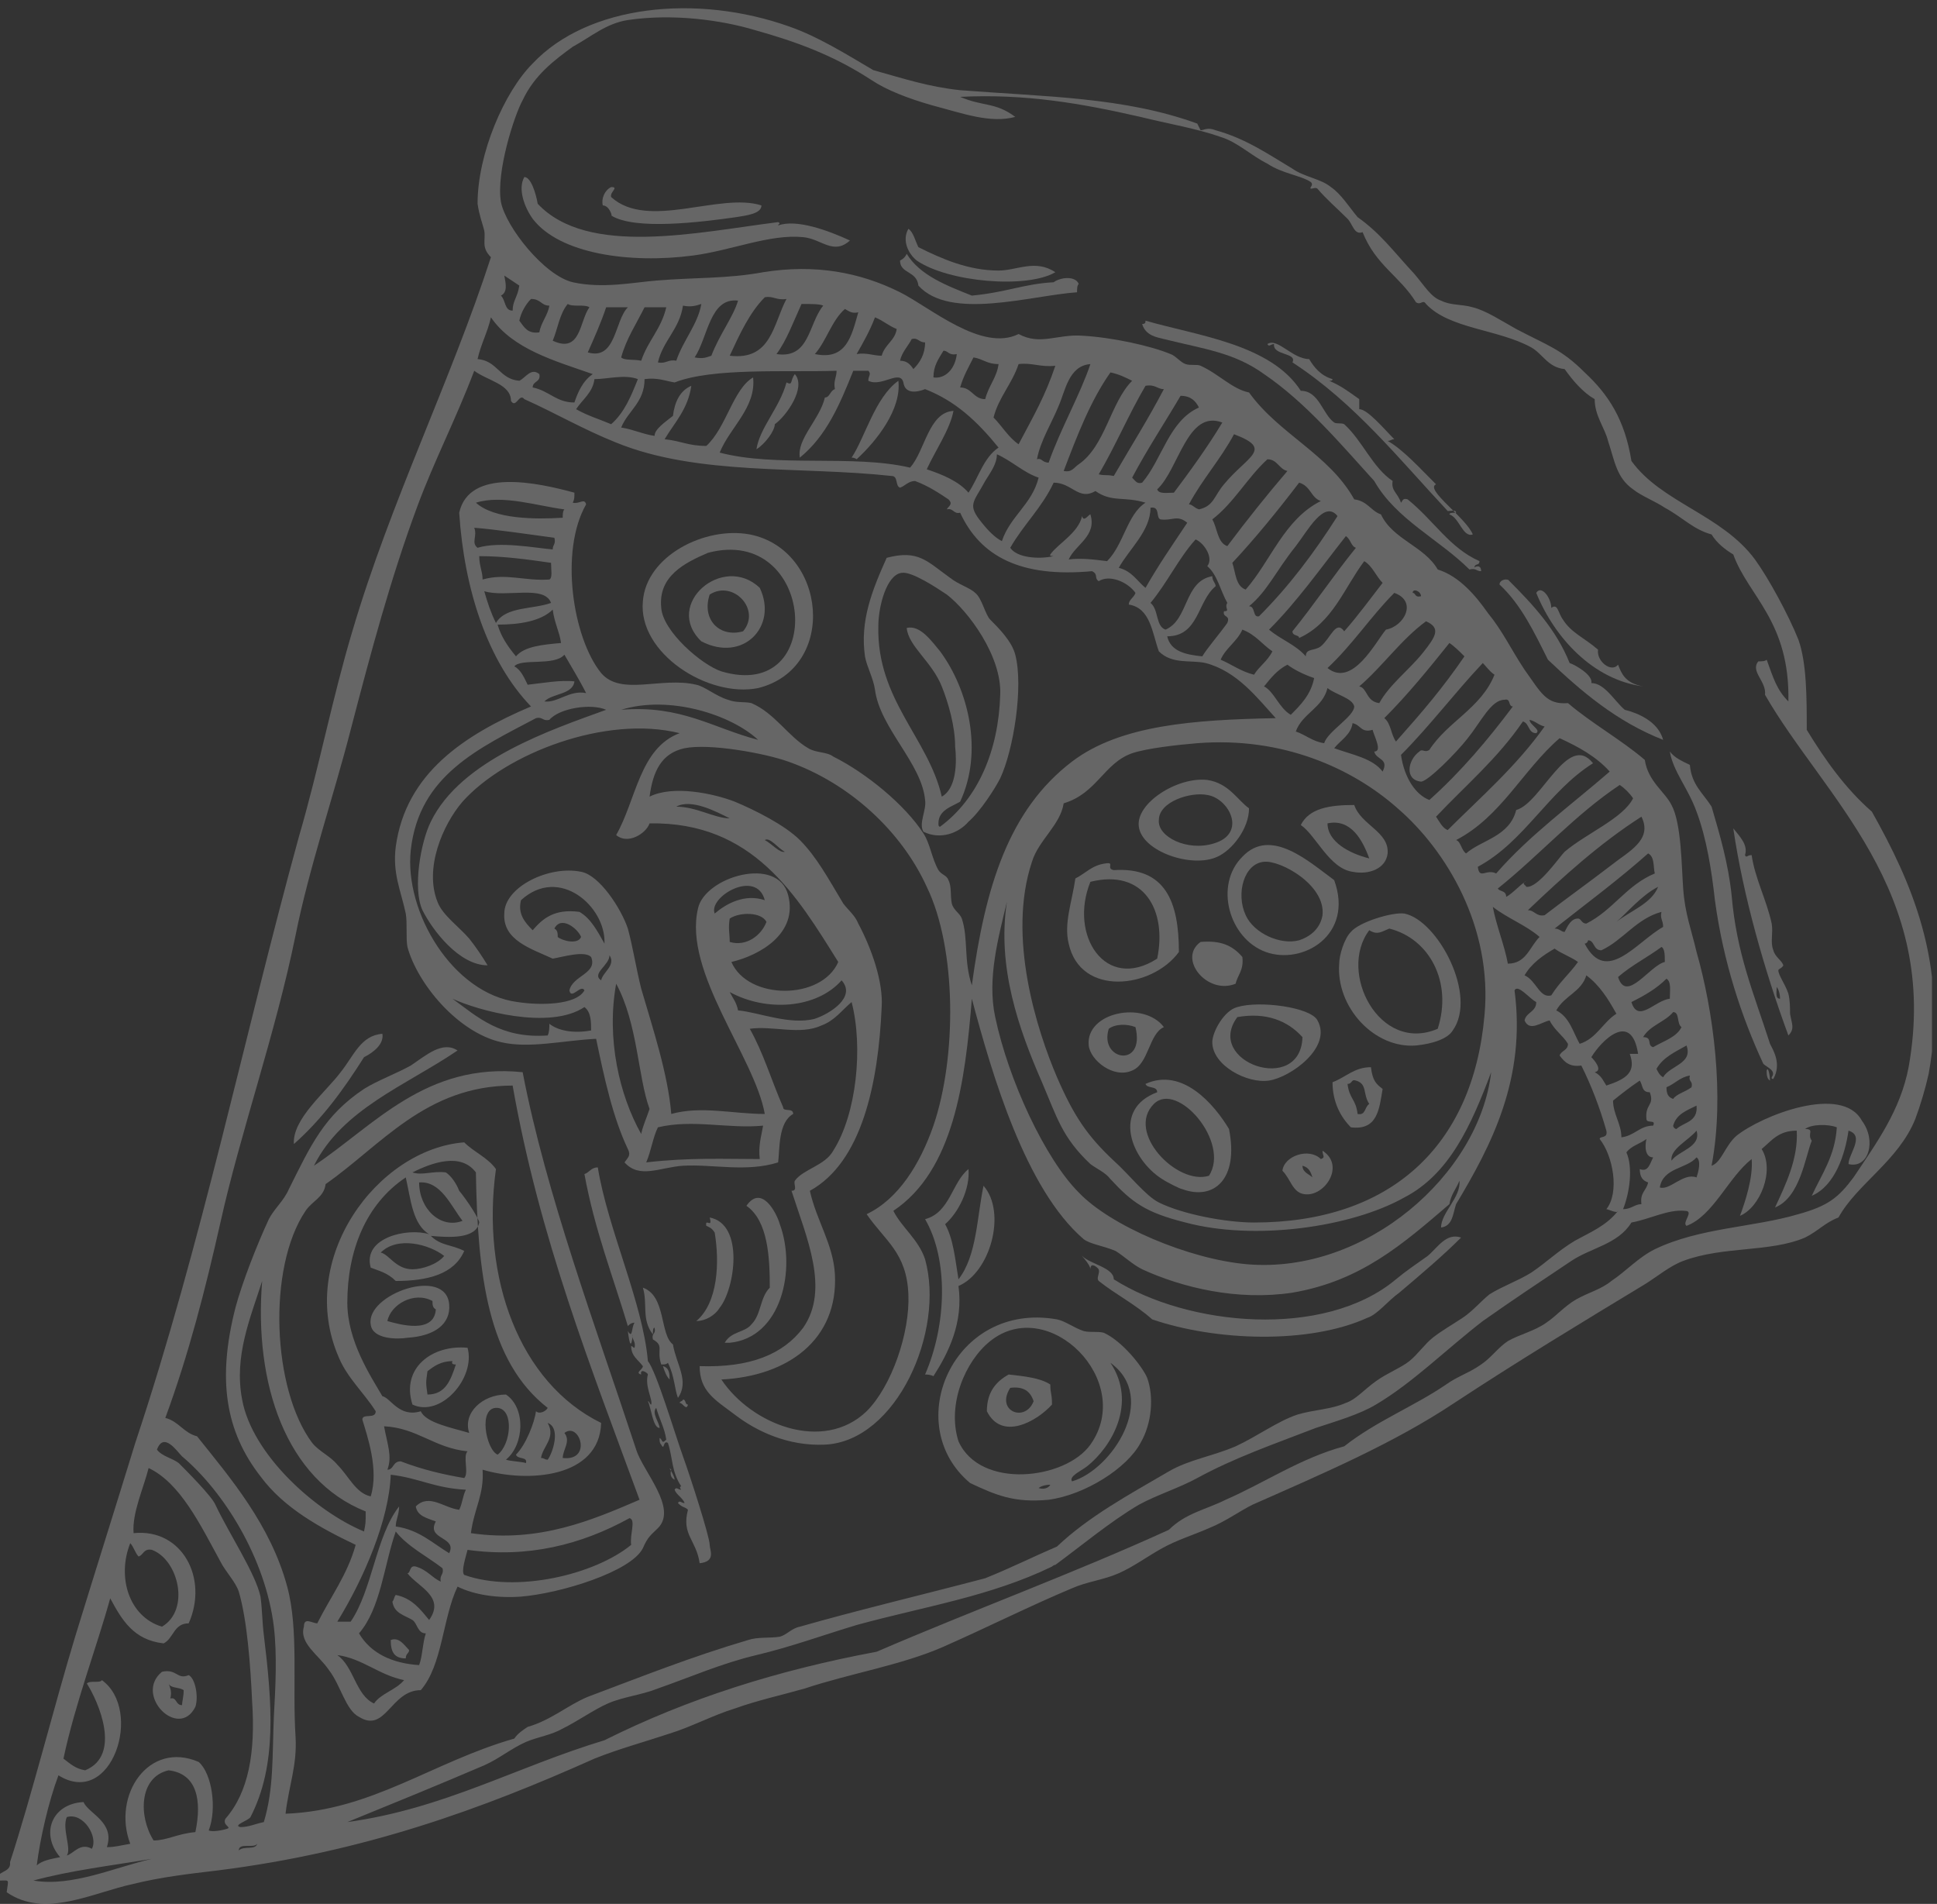 <svg width="116" height="114" viewBox="0 0 116 114" fill="none" xmlns="http://www.w3.org/2000/svg">
<rect x="0" y="0" width="116" height="114" fill="#333333" stroke="none"/>
<g clip-path="url(#clip0_165_4154)">
<path fill-rule="evenodd" clip-rule="evenodd" d="M11.3 100.3C11.7 100.5 11.9 101.6 11.7 102.2C10.7 104.2 8 101.5 9.7 100.1C10.6 99.9 10.6 100.6 11.3 100.3ZM11 101.2C10.7 101 10.2 101.1 10.1 100.8C10.2 101.1 10.3 101.3 10.2 101.7C10.6 101.6 10.5 102.1 10.9 102.1C10.9 101.9 11 101.6 11 101.2Z" fill="white" fill-opacity="0.25"/>
<path fill-rule="evenodd" clip-rule="evenodd" d="M24.3 99.3C23.6 99.3 23.4 98.9 23.4 98.2C23.9 98 24.2 98.5 24.5 98.8C24.5 99 24.3 99 24.3 99.3Z" fill="white" fill-opacity="0.25"/>
<path fill-rule="evenodd" clip-rule="evenodd" d="M59.1 84.5C59.1 83.3 59.7 82.7 60.4 82.3C61.3 82.4 62.3 82.5 62.9 82.9C62.9 83.5 63 83.4 63 84.1C62.1 85.1 60 86.3 59.1 84.5ZM61.9 83.9C61.7 83.3 61.3 83 60.5 83.1C59.6 84.5 61.4 85.2 61.9 83.9Z" fill="white" fill-opacity="0.25"/>
<path fill-rule="evenodd" clip-rule="evenodd" d="M28 80.7C28.5 82.5 26.4 84.9 24.7 84.1C24 81.9 25.9 80.5 28 80.7ZM27.3 81.7C27.2 81.7 27 81.7 27.1 81.5C26.4 81.5 26 81.8 25.6 82.1C25.5 82.8 25.5 82.8 25.6 83.5C26.7 83.5 27 82.6 27.3 81.7Z" fill="white" fill-opacity="0.25"/>
<path fill-rule="evenodd" clip-rule="evenodd" d="M41.2 84.1C41.1 84.5 40.9 84 40.7 84C40.7 83.9 40.9 83.9 40.9 83.8C41.1 83.8 41 84.1 41.2 84.1Z" fill="white" fill-opacity="0.25"/>
<path fill-rule="evenodd" clip-rule="evenodd" d="M40.1 82.6C39.9 82.4 39.8 82.1 39.7 81.8C40.1 81.9 40.1 82.3 40.1 82.6Z" fill="white" fill-opacity="0.25"/>
<path fill-rule="evenodd" clip-rule="evenodd" d="M55.4 82.3C56.7 79.3 56.8 75.4 55.4 73C56.9 72.6 57 70.8 58 70C58.1 71.2 57.4 72.6 56.6 73.3C57.1 74.2 57.2 75.4 57.4 76.6C58.5 75.2 58.5 72.9 58.9 71C60.3 72.6 59.3 76.2 57.4 77C57.7 79.2 56.8 81 55.9 82.4C55.7 82.3 55.5 82.3 55.4 82.3Z" fill="white" fill-opacity="0.25"/>
<path fill-rule="evenodd" clip-rule="evenodd" d="M43.4 80.4C43.8 79.7 44.6 79.8 45 79.3C45.6 78.7 45.5 77.7 46.1 77.1C46.1 75.3 46 73.1 44.7 72.2C45.6 70.9 46.5 72.6 46.7 73.3C47.7 76 46.8 80.1 43.7 80.4C43.6 80.4 43.5 80.4 43.4 80.4Z" fill="white" fill-opacity="0.25"/>
<path fill-rule="evenodd" clip-rule="evenodd" d="M24.4 80.1C23.8 80.2 22.3 80.2 22.2 79.3C21.9 77.5 26.7 75.8 26.9 78.1C27 79.3 26 80 24.4 80.1ZM26.1 78.4C25.9 78.3 25.9 78.1 25.9 77.9C24.8 77.3 23.4 78.1 23.2 79.1C23.9 79.3 26 79.9 26.1 78.4Z" fill="white" fill-opacity="0.25"/>
<path fill-rule="evenodd" clip-rule="evenodd" d="M41.7 79.1C43 78 43.1 75.6 42.8 73.8C42.6 73.5 42.5 73.5 42.3 73.4C42.2 72.9 42.7 73.6 42.5 72.9C44.6 73.3 44 77.2 43.1 78.3C42.8 78.8 42.2 79.1 41.7 79.1Z" fill="white" fill-opacity="0.25"/>
<path fill-rule="evenodd" clip-rule="evenodd" d="M76.8 70.1C76.9 69.2 78.4 68.7 79.1 69.4C79.4 69.3 79.2 69.2 79.2 68.9C80.6 69.8 79.3 71.7 78.1 71.5C77.4 71.4 77.3 70.6 76.8 70.1ZM78 69.8C78 70.2 78.4 70.3 78.6 70.5C78.5 70.2 78.4 69.9 78 69.8Z" fill="white" fill-opacity="0.25"/>
<path fill-rule="evenodd" clip-rule="evenodd" d="M69.3 65.4C69.3 65 68.7 65.2 68.6 64.9C70.8 63.9 72.7 66.1 73.6 67.6C74.2 70.6 72.7 71.9 70.8 71.2C70.7 71.2 69.9 70.8 69.6 70.6C67.7 69.4 66.6 66.4 69.3 65.4ZM69.1 66.1C67.4 67.8 70.5 71 72.4 70.4C73.7 68.4 70.5 64.7 69.1 66.1Z" fill="white" fill-opacity="0.25"/>
<path fill-rule="evenodd" clip-rule="evenodd" d="M17.6 68.5C17.5 67 19.5 65.4 20.4 64.2C21.2 63.2 21.6 62 22.9 61.9C23 62.5 22.4 63 21.8 63.3C20.6 65.2 19.3 67 17.6 68.5Z" fill="white" fill-opacity="0.25"/>
<path fill-rule="evenodd" clip-rule="evenodd" d="M79.8 64.8C80.6 64.5 81.1 63.9 82.1 63.9C82.2 64.7 82.4 64.9 82.8 65.2C82.6 66.4 82.5 67.7 80.9 67.5C80.3 66.9 79.8 66 79.8 64.8ZM82 66.1C81.6 65.5 81.9 64.9 81.2 64.7C80.9 64.6 81 64.9 80.7 64.9C80.8 65.8 81.2 65.8 81.3 66.7C81.8 66.8 81.7 66.3 82 66.1Z" fill="white" fill-opacity="0.25"/>
<path fill-rule="evenodd" clip-rule="evenodd" d="M76 64.7C74.7 64.9 72.6 63.8 72.6 62.4C72.6 61.8 73.3 60.5 74.1 60.3C75.4 59.9 78.5 60.3 78.9 61.1C79.8 62.7 77.3 64.5 76 64.7ZM78 62.1C77.1 61.1 75.8 60.6 74.1 60.9C72.1 63.6 77.9 65.6 78 62.1Z" fill="white" fill-opacity="0.25"/>
<path fill-rule="evenodd" clip-rule="evenodd" d="M69.7 61.5C68.8 61.9 68.8 63.7 67.8 64.1C66.7 64.6 65.3 63.5 65.2 62.6C65 60.6 68.5 59.9 69.7 61.5ZM68 61.5C67.5 61.3 66.8 61.3 66.4 61.6C65.8 63.5 68.6 64 68 61.5Z" fill="white" fill-opacity="0.25"/>
<path fill-rule="evenodd" clip-rule="evenodd" d="M84.8 62.6C82.3 62.8 80 60.3 80.2 57.7C80.2 57.2 80.5 56.2 80.9 55.8C81.4 55.2 83.4 54.6 84.1 54.7C86.1 55.1 88.5 59.6 87 61.7C86.7 62.2 85.8 62.5 84.8 62.6ZM86.1 61.6C87 58.8 85.6 56.2 83.2 55.6C82.7 55.8 82.5 56 82 55.7C80.1 58.2 82.6 63.1 86.1 61.6Z" fill="white" fill-opacity="0.25"/>
<path fill-rule="evenodd" clip-rule="evenodd" d="M71.9 56.4C73.1 56.3 73.8 56.6 74.4 57.3C74.5 58.1 74.1 58.4 74 58.9C72.3 59.6 70.5 57.4 71.9 56.4Z" fill="white" fill-opacity="0.25"/>
<path fill-rule="evenodd" clip-rule="evenodd" d="M64.4 52.6C65 52.3 65.4 51.8 66.2 51.7C66.8 51.6 66.2 52 66.7 52.1C69.8 51.9 70.6 54 70.6 57C69 59.2 64.7 59.7 64 56.5C63.7 55.3 64.2 54 64.4 52.6ZM69.3 57.4C69.9 54.5 68.5 52 65.3 52.8C64 56 66.2 59.4 69.3 57.4Z" fill="white" fill-opacity="0.25"/>
<path fill-rule="evenodd" clip-rule="evenodd" d="M79.9 52.7C81.1 56 78 57.8 75.8 57C73.6 56.2 72.7 53 74.4 51.3C76.1 49.5 78.4 51.6 79.9 52.7ZM79.2 54.8C79.4 53 76.7 51.5 75.7 51.6C74.5 51.7 74 53.5 74.6 54.8C75.1 55.9 76.7 56.6 77.8 56.3C78.7 56 79.1 55.4 79.2 54.8Z" fill="white" fill-opacity="0.25"/>
<path fill-rule="evenodd" clip-rule="evenodd" d="M77.9 49.4C78.4 48.4 79.6 48.2 81.1 48.2C81.5 49.4 83.2 49.8 83.1 51.1C83 52 82 52.4 81 52.2C79.6 52 78.8 50 77.9 49.4ZM79.5 49.3C79.5 50.4 80.8 51.1 82 51.4C81.6 50.3 80.9 49 79.5 49.3Z" fill="white" fill-opacity="0.25"/>
<path fill-rule="evenodd" clip-rule="evenodd" d="M74.8 48.4C74.8 49.6 73.8 50.9 72.9 51.3C71.4 52 68.4 51 68.2 49.5C68 48.1 70.5 46.5 72.3 46.7C73.6 46.9 74.1 47.9 74.8 48.4ZM72.3 47.6C71.3 47.4 69.4 48 69.4 49.1C69.3 50.1 71.1 51 72.7 50.5C74.7 49.9 73.6 47.8 72.3 47.6Z" fill="white" fill-opacity="0.25"/>
<path fill-rule="evenodd" clip-rule="evenodd" d="M55.3 49.8C55 49.3 55.5 48.5 55.4 47.9C55.2 45.7 52.7 43.6 52.4 41.3C52.3 40.6 51.9 39.9 51.8 39.3C51.5 37.2 52.2 35.4 53.1 33.4C55 32.9 55.5 33.6 56.9 34.6C57.4 35 58.1 35.2 58.4 35.5C58.8 35.8 59 36.8 59.3 37.1C59.8 37.6 60.6 38.4 60.8 39.2C61.3 41.1 60.7 44.9 59.9 46.6C59.6 47.2 58.7 48.6 58 49.2C57.4 49.9 56.3 50.3 55.3 49.8ZM59.9 41.6C60 39.3 58 36.6 56.7 35.6C56.1 35.2 54.6 34.2 54 34.3C53.1 34.4 52.6 36.3 52.6 37.5C52.5 41.9 55.6 44.2 56.4 47.7C57.3 47.2 57.3 45.6 57.2 44.7C57.2 43.5 56.8 42.1 56.4 41.1C55.8 39.6 54.4 38.7 54.3 37.6C55.1 37.4 55.8 38.4 56.3 39C58 41.3 58.9 45 57.5 48C57 48.3 56.2 48.5 56.2 49.3C56.2 49.4 56.2 49.5 56.3 49.5C58.6 47.8 59.8 44.9 59.9 41.6Z" fill="white" fill-opacity="0.25"/>
<path fill-rule="evenodd" clip-rule="evenodd" d="M45.4 41.2C42.4 41.8 38.2 39.1 38.5 36C38.7 33.3 42.2 31.5 44.9 32C49.5 32.9 50.2 40 45.4 41.2ZM39.6 36.4C39.7 37.8 42 39.8 43.2 40.2C49.6 42.1 48.8 31.4 42.4 33.1C41 33.7 39.4 34.5 39.6 36.4Z" fill="white" fill-opacity="0.25"/>
<path fill-rule="evenodd" clip-rule="evenodd" d="M42 38.4C39.7 36.2 43.3 33.1 45.5 35.2C46.6 37.5 44.5 39.7 42 38.4ZM44.5 37.8C45.6 36.5 43.9 34.7 42.5 35.6C42 37.1 43.1 38.2 44.5 37.8Z" fill="white" fill-opacity="0.25"/>
<path fill-rule="evenodd" clip-rule="evenodd" d="M88.7 34.2C88.4 34.2 88.4 34 88 34.1C86.2 32.3 83.6 31.1 82.3 28.8C80.3 26.6 78.2 24.1 75.7 22.4C73.9 21.1 72.1 20.9 69.7 20.3C69.3 20.2 68.6 20.1 68.4 19.4C68.6 19.4 68.6 19.3 68.6 19.2C71.7 20.1 76.1 20.6 77.9 23.4C79 23.4 79.2 24.8 79.9 25.3C80.1 25.4 80.3 25.3 80.5 25.4C81.6 26.4 82.2 28 83.4 28.8C83.3 29.4 83.7 29.5 83.9 30.1C84 30 84 29.8 84.3 29.9C85.9 31.2 86.8 32.8 88.6 33.6C88.6 33.9 88.3 33.7 88.3 34C88.2 34 88.7 33.7 88.7 34.2Z" fill="white" fill-opacity="0.25"/>
<path fill-rule="evenodd" clip-rule="evenodd" d="M51 27.4C51.8 26.2 52.4 23.8 53.8 22.8C54 24.5 52.5 26.4 51.3 27.5C51.3 27.5 51.2 27.4 51 27.4Z" fill="white" fill-opacity="0.25"/>
<path fill-rule="evenodd" clip-rule="evenodd" d="M47.6 22.4C48.3 23.2 47.1 24.9 46.4 25.4C46.4 25.8 45.8 26.6 45.3 26.9C45.5 25.6 46.7 24.4 47.1 22.9C47.5 23.1 47.3 22.8 47.6 22.4Z" fill="white" fill-opacity="0.25"/>
<path fill-rule="evenodd" clip-rule="evenodd" d="M53.9 15.6C54.1 15.5 54.2 15.4 54.3 15.2C55.1 16.5 56.7 17.1 58.2 17.7C60.3 17.5 61.3 17 63.1 16.9C63.5 16.6 64.4 16.5 64.6 17C64.5 17.1 64.5 17.3 64.5 17.5C61.7 17.7 56.9 19.2 55 17.1C54.9 16.2 53.9 16.4 53.9 15.6Z" fill="white" fill-opacity="0.25"/>
<path fill-rule="evenodd" clip-rule="evenodd" d="M54.4 13.7C54.7 13.9 54.8 14.4 55 14.8C56.4 15.5 58 16.2 59.8 16.2C60.9 16.2 62 15.5 63.2 16.3C61.5 17.3 56.8 16.9 54.9 15.6C54.4 15.2 54 14.4 54.4 13.7Z" fill="white" fill-opacity="0.25"/>
<path fill-rule="evenodd" clip-rule="evenodd" d="M36.6 11.2C37.1 11.2 36.5 11.5 36.6 11.8C38.8 13.8 43.1 11.5 45.6 12.3C45.6 12.8 44.7 12.9 44.1 13C42 13.3 38 13.8 36.6 12.9C36.7 13 36.5 12.3 36.1 12.3C36 11.9 36.2 11.4 36.6 11.2Z" fill="white" fill-opacity="0.25"/>
<path fill-rule="evenodd" clip-rule="evenodd" d="M0.4 113.3C0.5 112.5 0.6 112.6 0 112.6C-0.4 112 0.7 112.2 0.6 111.5C1.9 107.5 3.2 102.3 4.5 98C5.7 94.1 6.9 90.3 8.1 86.4C12.1 74.4 14.6 62.1 17.9 50.1C19.1 46 19.9 41.8 21.1 37.8C23.4 30 27 22.8 29.4 15.4C28.8 14.8 29.1 14.4 29 13.8C28.9 13.4 28.7 12.9 28.6 12.2C28.6 9.2 30.2 5.5 31.9 3.8C35.2 0.3 41.7 -0.4 47.3 1.6C49 2.2 50.6 3.2 52.3 4.2C54.1 4.7 55.6 5.2 57.5 5.4C62.6 5.8 67.3 5.8 71.7 7.4L71.9 7.8C72.1 7.8 72.3 7.6 72.8 7.8C74.6 8.3 75.9 9.2 77.4 10.1C78.1 10.6 79.1 10.7 79.7 11.2C80.3 11.6 80.8 12.4 81.3 13C82.7 14 83.4 15 84.7 16.4C85.3 17.1 85.7 17.8 86.3 18C86.9 18.3 87.5 18.2 88.2 18.4C89 18.6 89.9 19.2 90.8 19.7C92.7 20.7 93.5 20.9 94.9 22.3C96.3 23.6 97.3 25.1 97.7 27.6C99.5 30.1 103.1 30.8 105.1 33.5C105.9 34.6 107.1 36.8 107.7 38.3C108.2 39.7 108.2 41.8 108.2 43.7C109.3 45.5 110.5 47.2 112.1 48.6C114.4 52.7 116.7 57.7 115.5 64.3C115.3 65.2 115 66.2 114.7 67C113.7 69.5 111.2 70.9 110.1 72.9C109.3 73.2 108.9 73.7 108.1 74.1C106 75 103.2 74.6 100.8 75.5C100 75.8 99.3 76.4 98.5 76.9C94.7 79.2 90.9 81.5 87.1 84C83.5 86.4 79.3 88.2 75 90.1C74.2 90.5 73.4 91.1 72.4 91.5C71.5 91.9 70.5 92.2 69.6 92.7C68.7 93.2 67.9 93.8 67 94.2C66.1 94.6 65.1 94.7 64.2 95.1C61.8 96.1 59 97.5 56.5 98.6C54 99.7 50.9 100.2 48.2 101.1C46.8 101.5 45.4 101.8 44 102.3C42.7 102.7 41.4 103.4 40.1 103.8C38.6 104.3 37.1 104.7 35.6 105.3C28.9 108.3 21.8 110.9 13 112C11.3 112.2 9.6 112.4 8 112.8C5.6 113.3 2.7 114.9 0.4 113.3ZM36.2 104.2C41.2 101.7 46.6 100 52.5 98.9C58.3 96.4 64.3 94.2 70 91.6C71 90.6 72.2 90.4 73.4 89.8C75.7 88.8 77.9 87.3 80.5 86.6C82.4 85.1 84.7 84.2 86.6 82.9C87.3 82.4 88 82.2 88.7 81.7C89.3 81.3 89.7 80.7 90.3 80.3C91 79.9 91.9 79.7 92.6 79.2C93.2 78.8 93.7 78.2 94.4 77.8C95.1 77.4 95.9 77.2 96.5 76.7C97.4 76.1 98.1 75.3 99.1 74.8C101.8 73.5 105 73.5 107.7 72.7C109.5 72.2 110.1 71.7 111 70.5C112.4 68.4 113.8 66.5 114.3 63.9C116.2 53.3 109.2 47.7 105.7 41.6C105.8 40.8 104.8 40.2 105.3 39.6C105.5 39.6 105.7 39.6 105.8 39.5C106.2 40.6 106.4 41.3 107.1 42C107.2 37.2 104.7 35.7 103.8 33.2C103.3 32.9 102.8 32.5 102.5 32C101.4 31.7 100.8 31 99.7 30.4C99.1 30 98.3 29.7 97.8 29.3C96.8 28.6 96.7 27.6 96.3 26.4C96.1 25.6 95.5 24.9 95.5 23.9C94.8 23.5 94.2 22.8 93.7 22.1C92.7 22 92.4 21.2 91.7 20.8C89.7 19.7 86.8 19.7 85.4 18.2C85.2 17.9 85.1 18.3 84.8 18.1C83.8 16.5 82.4 15.9 81.6 13.9C81.1 14.1 81 13.4 80.7 13.1C80.1 12.5 79.4 11.9 78.9 11.3C78.8 11.2 78.6 11.3 78.5 11.3C78.4 11.2 78.7 11.1 78.5 10.9C77.9 10.5 76.8 10.4 75.9 9.8C74.9 9.3 74.1 8.5 73.1 8.2C71.7 7.7 69.9 7.4 68.3 7C64.8 6.2 61.4 5.6 57.5 5.8C58.9 6.4 59.6 6.1 60.8 7C59.3 7.4 57.7 6.8 55.8 6.3C54.4 5.9 53.1 5.4 52.2 4.8C49.9 3.3 47.7 2.5 45.2 1.8C43.2 1.2 40.3 0.8 37.6 1.2C36.3 1.4 35.4 2.2 34.3 2.8C33.2 3.6 32 4.5 31.3 6C30.8 6.9 29.7 10.3 30 12.1C30.3 13.6 32.6 16.5 34.3 16.9C36.1 17.3 38 16.9 39.3 16.8C41.7 16.6 43.5 16.7 45.7 16.3C48.8 15.8 51.5 16.3 53.9 17.5C55.7 18.4 58.8 21.1 61 20C62.3 20.7 63.3 20 64.8 20.1C66.6 20.2 68.9 20.7 70.1 21.2C70.4 21.3 70.7 21.7 71 21.8C71.3 21.9 71.7 21.8 71.9 21.9C73 22.4 73.8 23.3 74.8 23.5C76.6 26 79.6 27.2 81.1 29.9C81.9 30 82.1 30.6 82.7 30.8C83.4 32.3 85.3 32.7 86.1 34.1C87.4 34.5 88.4 35.7 89.1 36.7C90 37.8 90.5 38.9 91.3 40.1C92.3 41.5 92.6 42.2 93.9 42.1C95.3 43.3 97.1 44.3 98.5 45.5C98.7 46.8 99.7 47.4 100.1 48.2C100.7 49.3 100.7 51.9 100.8 53.2C100.9 54.7 101.3 55.7 101.6 57C102.6 60.5 103.3 65.6 102.5 69.8C103.1 69.6 103.3 68.6 104 68C105.5 66.8 110.3 64.9 111.5 67.1C112.4 68.3 111.9 70 110.7 69.7C110.7 69.1 111.7 68 110.7 67.7C110.5 69.1 109.9 71 108.5 71.6C109.1 70.3 109.9 69.2 110 67.5C109.5 67.3 108.5 67.3 108.1 67.6C108.7 67.6 108.2 67.9 108.5 68.3C108.1 69.3 107.8 71.7 106.3 72.3C106.9 71 107.7 69.4 107.6 67.7C106.5 67.7 106.1 68.3 105.5 68.8C106.3 70.1 105.4 72.3 104.2 72.8C104.5 72 105 70.5 104.9 69.4C103.5 70.5 102.6 72.8 101 73.4C100.7 73.2 101.5 72.5 100.9 72.5C99.9 72.4 98.8 73 97.7 73.2C96.9 74.5 95.3 74.7 94.1 75.5C92.3 76.7 90.5 77.9 88.8 79.1C86.6 80.8 84.6 82.8 82.4 84.1C81.4 84.7 80 85.1 78.8 85.5C76.2 86.5 73.9 87.3 71.7 88.5C70.6 89.1 69.3 89.5 68.2 90.1C66.5 91.1 64.7 92.6 63.2 93.7C63.1 93.7 63 93.8 63 93.8C59.3 95.6 55.3 96.2 51.3 97.3C49.3 97.9 47.4 98.6 45.3 99.1C43.2 99.6 41.4 100.4 39.4 101.1C38.4 101.5 37.3 101.6 36.4 102C35.5 102.4 34.7 103 33.7 103.5C33 103.9 32.2 104 31.5 104.3C30.6 104.7 29.9 105.3 29 105.7C26.2 106.9 23.5 108 20.8 109.1C26.6 108.3 30.9 105.8 36.2 104.2ZM9.1 111.3C6.7 111.7 4.2 112 2 112.6C4.3 113 6.9 111.8 9.1 111.3ZM3.6 111.2C2.4 109.8 3.1 108 5 107.9C5.3 108.6 6.9 109.1 6.4 110.6C6.9 110.6 7.2 110.5 7.8 110.4C6.7 107.5 8.9 104.2 11.9 105.5C12.7 106.2 13 108.3 12.5 109.6C12.7 109.7 13.3 109.6 13.6 109.5C13.9 109.4 13.3 109.3 13.5 108.9C14.9 107.3 15.3 104.9 15.1 101.9C15 99.7 14.8 97 14.3 95.3C14.1 94.7 13.5 94.1 13.2 93.5C12 91.3 10.8 88.8 8.9 87.9C8.6 89.1 7.9 90.6 8 91.8C10.9 91.5 12.5 94.5 11.3 97.2C10.4 97.2 10.4 98.1 9.8 98.4C8 98.2 7.3 97 6.6 95.7C5.8 98.6 4.5 102 3.8 105.3C4.2 105.6 4.5 105.9 5.1 106C7.3 105.1 5.9 101.9 5.2 100.8C5.4 100.6 6 100.8 6.1 100.6C8.6 102.4 6.7 108.3 3.5 106.3C2.9 107.9 2.4 110.1 2.2 111.7C2.5 111.4 3.1 111.3 3.6 111.2ZM5.5 110.7C5.9 110 5 108.5 4 108.8C3.7 109.5 4.3 110.7 4 111.1C4.4 111 4.8 110.3 5.5 110.7ZM15.4 110.4C15.2 110.7 14.3 110.3 14.3 110.8C14.6 110.5 15.3 110.8 15.4 110.4ZM11.7 109.7C12.1 107.8 11.8 106.2 10.1 106C8.3 106.4 8.3 108.8 9.2 110.2C10 110.2 10.6 109.8 11.7 109.7ZM15.8 109.1C16.4 107.1 16.3 105.2 16.4 102.8C16.5 101 16.6 99.1 16.4 97.4C15.9 93.3 13.4 89.3 10.9 87.2C10.6 86.9 9.8 85.7 9.4 86.8C9.7 87.2 10.3 87.3 10.7 87.6C11.1 88 12.7 89.6 12.9 90.1C13.7 91.8 15.3 94.2 15.6 95.6C15.7 96.3 15.7 97.1 15.8 97.9C16.3 102 16.6 105.7 15 108.8C14.9 109 13.9 109.3 14.4 109.4C14.9 109.4 15.3 109.2 15.8 109.1ZM30.8 104.1C31 103.8 31.3 103.6 31.6 103.4C33 103 34 102.1 35.2 101.6C38.4 100.4 41.4 99.2 44.8 98.2C45.4 98 46.1 98.1 46.7 98C47.1 97.9 47.4 97.5 47.9 97.4C51.4 96.4 55.6 95.4 59 94.5C60.5 93.9 61.9 93.2 63.3 92.6C65.2 90.8 67.6 89.5 70 88.1C71.2 87.4 72.6 87.2 74 86.6C75.3 86 76.5 85.1 77.7 84.7C78.7 84.4 79.7 84.4 80.6 84C81.2 83.8 81.7 83.2 82.4 82.7C83.1 82.2 83.9 81.9 84.4 81.5C84.9 81.1 85.3 80.5 85.8 80.1C86.3 79.7 87 79.3 87.6 78.9C88.2 78.5 88.7 77.9 89.2 77.5C90 77 90.9 76.7 91.7 76.2C92.6 75.6 93.3 74.9 94.3 74.3C95.2 73.8 96.2 73.4 96.9 72.5C96.9 72.7 96.3 72.4 96.2 72.4C97 71.4 96.6 69.2 95.8 68.2C95.8 68 96.3 68.2 96.2 67.7C95.8 66.3 95.3 65 94.7 63.8C94 63.9 93.7 63.6 93.4 63.2C93.5 62.9 93.9 62.9 93.9 62.5C93.6 62 93.1 61.7 92.8 61.1C92.3 61.2 91.6 61.8 91.3 61.1C91.4 60.6 92 60.6 92 60C91.6 59.8 90.9 58.9 90.7 59.3C91.4 64.6 89.3 68.6 87.2 72.1C87 72.7 87 73.4 86.3 73.5C86.3 72.6 87.5 71.7 87.4 70.7C87.2 71.2 86.9 71.5 86.8 72.1C84 74.5 81.5 76.7 77.4 77.4C74.1 77.9 70.8 77.1 68.4 76C67.8 75.7 67.3 75.2 66.8 74.9C66.1 74.6 65.3 74.5 64.9 74.2C61.4 71.2 59.4 64.3 58.2 59.8C57.8 64.8 57.1 70.1 53.5 72.5C54 73.5 55 74.2 55.4 75.4C56.6 79.7 53.7 86.3 49.4 86.5C47.2 86.6 45.3 85.7 44 84.7C42.8 83.8 41.9 83.3 41.9 81.8C44.9 81.9 46.9 81.1 48.1 79.5C49.7 77.2 48.3 74.1 47.4 71.3C47.8 71.3 47.5 70.9 47.6 70.7C48.1 70 49.4 69.8 49.9 68.9C51.3 66.7 51.7 62.7 51 60C50.4 60.5 50 61.1 49.2 61.4C47.9 62 46.3 61.4 44.9 61.6C45.7 63 46.2 64.7 46.9 66.3C46.9 66.6 47.5 66.3 47.5 66.7C46.6 67.2 46.7 68.8 46.6 69.6C44.7 70.2 42.7 69.7 40.9 69.8C39.5 69.9 38.3 70.6 37.4 69.6C37.6 69.3 37.8 69.2 37.6 68.8C36.7 66.9 36.2 64.6 35.7 62.2C33.7 62.3 31.7 62.8 30 62.4C27.4 61.8 25 58.9 24.4 56.7C24.3 56.2 24.4 55.3 24.3 54.7C24 53.3 23.5 52.3 23.7 50.7C24.3 46.3 27.8 44 31.8 42.3C29.2 39.6 27.8 35.3 27.5 30.7C28.1 28 32.2 28.9 34.4 29.5C34.4 29.8 34.4 29.9 34.3 30.1C34.7 30.2 35 29.8 35.1 30.2C33.5 33 34.3 38.2 36 40.3C37.2 41.7 39.6 40.5 41.7 41C42.2 41.1 42.9 41.7 43.6 41.9C44.1 42.1 44.6 42 45 42.1C46.4 42.7 47.2 44.1 48.4 44.8C48.9 45.1 49.5 45 49.9 45.3C51.9 46.3 54.2 48.2 55.3 49.9C55.7 50.5 55.8 51.4 56.2 52.1C56.4 52.4 56.7 52.4 56.8 52.7C57 53.1 56.9 53.6 57 54.1C57.1 54.5 57.5 54.7 57.6 55C58 56.2 57.7 57.5 58.2 59C59 53.1 60.4 48.5 64.2 45.6C67.1 43.4 71.5 43.1 76.4 43C75.3 41.8 74.1 40.2 72.2 39.7C71.3 39.5 70.2 39.8 69.4 39C69 37.9 68.9 36.4 67.6 36.2C67.6 35.9 67.9 35.8 68 35.5C67.5 34.8 66.4 34.4 65.8 34.8C65.5 34.6 65.8 34.4 65.4 34.2C61.1 34.6 58.7 33.3 57.5 30.7C57.1 30.8 57.1 30.4 56.7 30.5C56.8 30.3 57.1 30.2 56.8 29.9C56.2 29.5 55.6 29.1 54.8 28.8C54.4 28.8 54.2 29.1 53.9 29.2C53.6 29.1 53.8 28.5 53.4 28.5C47.9 27.9 41.8 28.5 36.9 26.5C34.9 25.7 33.2 24.7 31.4 23.9C31.1 23.5 30.9 24.5 30.6 24C30.6 23 29.2 22.8 28.4 22.2C27.3 25.1 26 27.6 25 30.3C23.4 34.6 22.2 39.1 21 43.7C20 47.6 18.5 52 17.7 56C16.5 61.9 14.4 67.8 13.2 73.2C12.3 77.2 11.3 81.1 9.9 84.9C10.7 85.1 11 85.8 11.8 86C13.8 88.5 16.2 91.3 17.2 95C17.9 97.6 17.5 100.9 17.7 104C17.8 105.7 17.3 106.9 17.1 108.6C22.3 108.4 25.9 105.5 30.8 104.1ZM9.7 97.4C11.4 96.4 10.7 93.4 9.1 92.8C8.6 92.7 8.6 93.1 8.3 93.2C8.1 93 8 92.6 7.8 92.4C7 94.4 7.7 96.8 9.7 97.4ZM51.9 84.5C53.4 83 54.5 79.8 54.4 77.5C54.3 75 53 74.3 51.9 72.7C53.8 71.8 55.1 69.7 55.9 67.4C57.3 63.3 57.3 56.8 55.5 53.1C54 49.8 50.9 46.9 47.2 45.6C45.8 45.1 42.5 44.5 41 44.8C39.6 45.1 39.1 46.2 38.9 47.7C40.3 47 42.7 47.5 44 48C45.2 48.5 47 49.4 47.9 50.3C48.9 51.3 49.6 52.6 50.5 54.1C50.8 54.5 51.2 54.8 51.4 55.3C52.2 56.8 52.9 58.8 52.8 60.3C52.6 64.9 51.6 69.6 48.5 71.3C48.9 73.1 49.9 74.5 50 76.3C50.2 80.2 47.2 82.4 43.2 82.6C45 85.3 49.3 87 51.9 84.5ZM84.1 71.7C80.9 73.5 75.1 74.3 71 73.2C68.6 72.6 67.8 72 66.5 70.6C66.2 70.2 65.7 70 65.3 69.7C63.6 68.1 63.3 66.9 62.4 64.8C61 61.6 59.7 57.9 60.3 54C59.8 56.1 59.1 58.6 59.6 60.9C60.4 64.7 62.6 69.4 64.6 71.4C66.5 73.4 71.2 75.4 74.7 75.7C81.8 76.3 88.6 70.3 89.3 64.2C88.1 67.4 86.8 70.3 84.1 71.7ZM61.8 51.6C60.3 56.1 62.1 61.7 63.3 64.5C64.3 66.8 65.1 68 66.7 69.5C67.6 70.3 68.6 71.6 69.4 72C70.8 72.7 73.4 73.2 75.1 73.2C83.2 73.2 88.2 68.7 88.9 60.8C89.4 55.5 86.6 50.9 83.7 48.4C81 46 76.8 44.1 71.7 44.5C70.5 44.6 68.7 44.8 67.8 45.1C66.1 45.7 65.7 47.5 63.7 48.1C63.5 49.4 62.2 50.3 61.8 51.6ZM98.3 72.1C98.2 71.4 98.6 71.3 98.7 70.8C98.4 70.7 98.2 70.5 98.2 70C98.7 70.2 98.8 69.7 99 69.3C98.5 69.3 98.5 68.6 98.6 68.2C98.2 68.5 97.7 68.6 97.4 69C97.8 69.9 97.6 71.4 97.2 72.4C97.7 72.4 97.9 72.1 98.3 72.1ZM101.6 70.5C101.7 70.2 101.9 69.5 101.6 69.3C101 70 99.6 69.9 99.4 71.1C100 71.3 100.8 70.2 101.6 70.5ZM45.5 69.4C45.4 68.6 45.6 68 45.7 67.4C43.6 67.6 41.5 67 39.4 67.5C39.1 68.1 39 68.9 38.7 69.6C41.3 69.3 43.4 69.4 45.5 69.4ZM101.6 67.7C101.1 68.3 100 68.8 100.1 69.5C100.5 68.9 101.9 68.7 101.6 67.7ZM99 67.4C99.2 67 98.6 67.3 98.6 67C98.5 66.1 99.1 66.2 98.8 65.4C98.3 65.4 98.4 65 98.2 64.7C97.6 65.1 97.1 65.5 96.6 65.9C96.6 66.7 97.1 67.3 97.1 68.1C97.9 68 98.2 67.4 99 67.4ZM38.9 66.4C38.2 64.5 38.2 61.3 36.9 58.9C36.3 62.2 37.1 65.6 38.4 67.9C38.5 67.4 38.7 67 38.9 66.4ZM101.6 66.2C101 66.5 100.4 66.7 100.2 67.4C100.2 67.5 100.3 67.6 100.4 67.6C100.8 67.2 101.7 67.2 101.6 66.2ZM41.8 54.4C42.2 52.5 46.6 51.2 47.2 53.6C47.8 55.9 45.5 57.2 43.8 57.6C44.8 59.9 49.2 59.9 50.2 57.6C47.7 53.6 45.1 49.2 38.9 49.3C38.7 49.9 37.6 50.6 36.9 50C38.1 47.9 38.3 44.8 40.7 43.9C36.3 42.8 30.3 45.1 27.7 48C26.5 49.4 25.4 52 26.2 54C26.5 54.8 27.5 55.5 28.1 56.2C28.5 56.7 28.9 57.3 29.2 57.8C27.5 57.8 25.9 55.7 25.3 54.5C24.7 53.2 25.2 50.4 25.8 49.2C27.6 45.5 33 43.7 36.3 42.5C35.4 42.1 33.5 42.4 32.9 43.1C32.5 43.2 32.5 42.9 32.1 43C28.7 44.8 25.1 46.4 24.6 50.9C24.2 54.6 27.1 59.5 31 60C32.3 60.2 34.5 60.2 35 59.3C34.8 58.9 34.2 59.9 34.1 59.3C34.3 58.4 35.8 58.3 35.4 57.3C35 56.9 33.7 57.3 33.1 57.4C31.8 56.8 30.1 56.3 30.2 54.7C30.2 53.1 32.9 51.8 34.8 52.2C35.9 52.4 37.2 54.4 37.6 55.6C37.9 56.7 38.1 58 38.4 59.2C39.1 61.6 40 64.3 40.2 66.7C42 66.2 43.9 66.7 45.8 66.7C45.2 63.3 40.9 58.2 41.8 54.4ZM101.3 65.1C101.4 64.7 101.1 64.8 101.2 64.4C100.6 64.5 100.3 64.9 99.8 65.1C99.8 65.5 99.9 65.7 100.2 65.8C100.4 65.5 100.9 65.4 101.3 65.1ZM96.2 65C97.4 64.6 98 64.2 97.6 63.1C97.8 63.1 97.9 63.1 98.1 63.1C97.7 60.5 95.9 62.3 95.3 63.3C95.5 63.5 96 64.1 95.5 64.2C95.9 64.4 96 64.7 96.2 65ZM101 62.6C100.3 63 99.6 63.3 99.2 64C99.3 64.2 99.4 64.4 99.6 64.5C100 63.8 101.4 63.7 101 62.6ZM100.7 61.5C100.4 61.3 100.6 60.6 100.2 60.6C99.7 61.2 98.8 61.4 98.4 62.1C99 62.1 98.6 62.6 99 62.7C99.7 62.3 100.4 62.1 100.7 61.5ZM94.6 62.5C95.6 62.2 96 61.2 96.8 60.7C96.3 59.8 95.8 59 95 58.4C94.7 59.4 93.7 59.6 93.2 60.5C94 60.9 94.2 61.8 94.6 62.5ZM32.9 61.3C33.4 61.7 34.3 61.9 35.4 61.7C35.4 61.2 35.4 60.6 35 60.3C32.9 61.7 28.6 60.5 27.1 59.8C28.6 60.9 30 62.2 32.8 62C32.9 61.8 32.9 61.5 32.9 61.3ZM44.2 60.5C45.4 60.6 47.3 61.4 48.8 61C49.7 60.7 51.3 59.7 50.4 58.7C48.9 60.4 45.9 60.6 43.7 59.4C43.9 59.8 44.1 60 44.2 60.5ZM100 59.8C100 59.3 100.1 58.8 99.8 58.6C99.2 59.2 98.5 59.6 97.7 60C98.1 61.3 99.1 59.9 100 59.8ZM92.9 59.6C93.4 58.8 94 58.3 94.5 57.6C94.1 57.3 93.5 57.1 93.1 56.8C92.4 57.2 91.7 57.7 91.3 58.4C92 58.7 92.2 59.8 92.9 59.6ZM99.7 57.6C99.7 57.2 99.7 56.8 99.5 56.7C98.7 57.3 97.7 57.8 96.9 58.5C97.4 60.1 98.8 57.8 99.7 57.6ZM36.5 57.2C36.5 57.8 35.4 58.3 36 58.7C36.1 58.2 36.9 57.8 36.5 57.2ZM99.6 55.5C99.6 55.1 99.4 55 99.5 54.6C98 55 97.2 56.3 95.9 56.9C95.4 56.9 95.5 56.3 95.1 56.3C95.1 56.4 95 56.5 94.9 56.5C96.2 59 98 56.4 99.6 55.5ZM92.2 56.1C91.4 55.4 90.3 55 89.4 54.3C89.6 55.4 90.1 56.6 90.3 57.7C91.4 57.7 91.6 56.7 92.2 56.1ZM45.9 55.2C45.6 54.6 44.3 54.6 43.7 55C43.6 55.6 43.7 55.9 43.7 56.4C44.7 56.7 45.6 56 45.9 55.2ZM31.2 53.9C31 54.7 31.4 55.2 31.9 55.7C32.5 55 33.2 54.4 34.7 54.6C35.4 55 35.8 55.8 36.2 56.5C36.3 54.3 33.5 51.8 31.2 53.9ZM34.8 56.1C34.6 55.6 33.6 54.8 33.2 55.6C33.4 55.7 33.4 55.9 33.4 56.1C33.6 56.3 34.6 56.6 34.8 56.1ZM94.5 55C94.7 55 94.7 55.3 95 55.3C96.6 54.5 97.4 53 99.1 52.3C99 51.9 99.1 51.3 98.7 51.1C96.9 52.7 95 54.1 93.1 55.6C93.4 55.6 93.5 55.8 93.7 55.8C93.9 55.4 94.1 55 94.5 55ZM99.3 53.1C98.3 53.6 97.4 54.7 96.8 55.2C97.7 54.5 98.9 54.1 99.3 53.1ZM92.5 54.8C93.8 53.8 95.2 52.8 96.5 51.8C97.5 51 99 50.3 98.3 48.9C95.8 50.5 93.6 52.5 91.5 54.5C91.9 54.5 92 54.9 92.5 54.8ZM42.8 54.7C43.5 54.1 44.6 53.5 45.8 53.9C45.3 52 42.4 53.7 42.8 54.7ZM91.5 52.7C91 52.9 91.4 53 91.4 53.1C92.1 53.2 93.4 51.3 93.7 51C95 49.9 97.2 49 97.8 47.8C97.6 47.5 97.3 47.2 97 47C94.3 48.8 92.2 51.2 89.7 53.2C89.8 53.4 90.2 53.3 90.2 53.7C90.6 53.5 91.2 52.8 91.5 52.7ZM89.6 52.3C91.6 50 94.1 48.2 96.4 46.2C95.6 45.3 94.5 44.7 93.4 44.2C91.2 46.1 89.9 48.9 87.2 50.3C87.5 50.4 87.5 50.9 87.8 51.1C88.7 50.3 90.4 50.1 90.8 48.5C92.3 48.1 93.9 43.8 95.4 45.7C92.7 47.4 91.3 50.4 88.5 51.9C88.6 52.7 89 52 89.6 52.3ZM45.8 50.3C46.2 50.5 46.7 51.1 47 51C46.6 50.8 46.1 50.1 45.8 50.3ZM92.5 43.5C92.1 43.4 92 43.2 91.6 43.1C91.6 43.4 92.3 43.7 92 43.9C91.5 43.9 91.6 43.3 91.2 43.2C89.7 45.4 87.8 47 86 48.9C86.2 49.2 86.4 49.6 86.7 49.7C88.6 47.8 90.8 45.9 92.5 43.5ZM40.5 48.3C41.7 48.3 42.8 49 43.7 49C42.9 48.6 41.4 47.8 40.5 48.3ZM85.6 47.9C87.5 46.2 89.1 44.3 90.6 42.3C90.3 42.3 90.5 41.8 90.1 41.9C89.3 41.9 88.7 43.2 87.9 44.2C87.2 45.1 85.5 46.8 85.1 46.8C84.1 46.7 84.3 45.5 85 45C85.2 44.8 85.3 45.1 85.6 44.9C86.7 43.2 88.7 42.4 89.5 40.4C89.2 40.2 89 39.9 88.8 39.7C87.1 41.5 85.6 43.5 83.9 45.2C84.1 46.6 84.8 47.6 85.6 47.9ZM82.3 45C82.8 45 82.3 44.1 82.2 43.7C81.5 43.9 81.5 43.4 81 43.3C80.9 44 80.3 44.3 79.9 44.8C81 45.2 82.2 45.4 82.8 46.2C83.2 45.4 82.4 45.5 82.3 45ZM79.3 44.5C79.5 43.8 81.1 42.9 81.1 42.3C81 41.8 80 41.6 79.5 41.2C79.2 42.4 78 42.7 77.6 43.8C78.2 44 78.6 44.4 79.3 44.5ZM87.7 39.3C87.4 39 87.1 38.7 86.8 38.5C85.6 40 84.3 41.6 82.9 43C83.3 43.3 83.3 44 83.6 44.4C85.2 42.6 86.4 41.2 87.7 39.3ZM37.2 42.5C40.8 42.2 42.7 43.6 45.4 44.3C43.8 42.8 40.1 41.6 37.2 42.5ZM77.3 42.8C77.9 42.2 78.5 41.6 78.7 40.6C78.1 40.4 77.5 40.1 77.1 39.8C76.5 40.1 76.1 40.6 75.7 41.1C76.3 41.4 76.6 42.4 77.3 42.8ZM82.6 42.1C83.2 41 84.4 40.1 85.2 39.1C86 38.1 86.3 37.6 85.4 37.2C83.9 38.3 82.8 39.9 81.4 41.1C81.9 41.2 81.8 42 82.6 42.1ZM35.1 41.5C34.7 40.7 34.2 39.9 33.8 39.2C33.2 39.9 31.2 39.4 30.8 39.9C31.2 40.1 31.4 40.6 31.6 41C32.5 40.9 33.6 40.7 34.4 40.8C34.3 41.6 33.1 41.5 32.6 42C33.4 42.1 34.1 41.3 35.1 41.5ZM83 37.7C84.1 37.5 84.9 36 83.5 35.5C82.1 36.9 81 38.6 79.5 40C81 41.2 82.4 38.4 83 37.7ZM75.1 40.4C75.4 39.9 75.9 39.6 76.2 39C75.6 38.6 75.2 38 74.4 37.7C74.1 38.4 73.4 38.8 73.1 39.5C73.8 39.8 74.3 40.2 75.1 40.4ZM33.6 38.5C33.5 37.8 33.2 37.3 33.1 36.5C32.4 37.2 31.1 37.4 29.8 37.4C30 38.1 30.4 38.7 30.9 39.3C31.4 38.7 32.5 38.6 33.6 38.5ZM79.1 38.7C79.7 38.2 80 37.1 80.5 37.8C81.3 36.9 82.1 35.8 82.8 34.9C82.4 34.5 82.2 33.9 81.7 33.6C80.5 35.2 79.8 37.3 77.8 38.2C77.8 38 77.4 38.1 77.4 37.8C78.7 36.2 79.9 34.4 81.2 32.8C80.9 32.7 80.9 32.3 80.6 32.1C79.1 34 77.7 36 76 37.7C76.7 38.3 77.6 38.6 78.2 39.3C78.2 38.8 78.7 39 79.1 38.7ZM73.3 36.6C73.7 36.6 73.3 36.4 73.5 36.1C73.1 35.4 72.9 34.4 72.3 33.9C72.7 33.4 72.1 32.5 71.6 32.3C70.6 33.4 69.9 34.9 68.9 36.1C69.4 36.5 69.2 37.5 69.8 37.7C71.2 37.1 70.9 34.8 72.6 34.5C72.6 34.8 72.8 34.9 72.8 35.1C71.7 36 71.8 38.1 69.9 38.1C70.1 39 71 39.2 72 39.3C72.3 38.8 73 38 73.5 37.3C73.7 36.8 73.2 37 73.3 36.6ZM33 36.1C32.6 35 30.3 35.8 29 35.4C29.2 36.1 29.4 36.7 29.7 37.3C30.3 36.3 31.9 36.5 33 36.1ZM75.4 36.9C77.2 35.1 78.7 33.1 80.1 30.9C79.3 29.9 78.3 31.8 77.6 32.7C76.4 34.2 75.9 35.4 74.8 36.3C75.2 36.3 75 37 75.4 36.9ZM84.6 35.5C84.8 35.5 84.7 35.8 85.1 35.7C85.1 35.4 84.6 35.2 84.6 35.5ZM79.1 30C78.5 29.8 78.5 29.1 77.8 28.9C76.5 30.6 75.2 32.2 73.8 33.7C74 34.3 74 35.1 74.6 35.3C76.1 33.6 76.9 31.1 79.1 30ZM71.1 31.3C70.5 30.8 70.2 31.2 69.5 31.1C69.2 31 69.5 30.3 68.9 30.4C68.9 31.8 67.6 32.9 67 34C67.8 34.2 68.1 34.8 68.6 35.2C69.4 33.8 70.1 32.8 71.1 31.3ZM33 33.7C31.6 33.5 30.2 33.3 28.7 33.3C28.7 33.9 28.9 34.2 28.9 34.7C30.3 34.3 31.4 34.8 32.9 34.7C33.1 34.6 33 34.1 33 33.7ZM66.3 33.6C67.3 32.6 67.5 30.8 68.6 30.1C67.3 29.7 66.6 30.1 65.6 29.4C64.6 30 64.2 28.9 63.1 28.9C62.4 30.4 61.3 31.4 60.5 32.8C60.9 33.4 62.2 33.5 63.1 33.3C63.1 33.3 62.8 33.3 62.9 33.2C63.3 32.6 64.6 31.9 64.8 30.9C64.9 31.3 65.2 30.8 65.3 30.8C65.7 32.1 64.4 32.6 64 33.5C64.7 33.4 65.5 33.5 66.3 33.6ZM33.2 32.2C31.7 32 29.7 31.7 28.4 31.6C28.6 32.1 28.2 32.5 28.6 32.8C29.9 32.4 32 32.8 33.1 32.9C33.1 32.6 33.3 32.6 33.2 32.2ZM77.1 28.2C76.6 28.1 76.5 27.5 75.9 27.5C74.7 28.6 73.9 30.1 72.6 31.1C72.9 31.6 72.9 32.5 73.5 32.7C74.7 31.1 75.9 29.6 77.1 28.2ZM62.2 28.6C61.3 28.3 60.6 27.6 59.7 27.2C59.7 27.8 59.3 28.3 59 28.8C58.3 30.1 57.9 30.2 58.8 31.3C59.2 31.8 59.6 32.2 60 32.4C60.5 30.9 61.8 30.2 62.2 28.6ZM33.7 31C33.7 30.8 33.7 30.6 33.8 30.5C32.2 30.3 30.1 29.6 28.5 30.1C29.6 31.1 32.1 31.1 33.7 31ZM71.8 30.5C72.7 30.3 72.7 29.7 73.3 29C74.7 27.3 76.3 26.9 73.9 26C73.1 27.5 72 28.7 71.2 30.2C71.4 30.2 71.5 30.4 71.8 30.5ZM70.3 29.5C71.2 28.3 72.3 26.8 73.2 25.3C71.1 24.5 70.6 28.1 69.3 29.3C69.4 29.6 69.9 29.5 70.3 29.5ZM55.4 23.3C54.9 23.5 54.2 23.6 54.1 22.9C53.9 22.1 52.8 23.2 52 22.8C52 22.5 52.2 22.4 52 22.2C51.7 22.2 51.4 22.2 51.1 22.2C50.3 24.2 49.5 26.1 47.9 27.4C47.7 26.3 49.1 25.1 49.4 23.8C49.7 23.8 49.7 23.4 50 23.3C49.9 22.8 50.1 22.6 50.1 22.2C47.1 22.3 42.7 22 40.4 22.9C39.8 22.8 39.4 22.6 38.6 22.7C38.6 24.1 37.6 24.6 37.2 25.6C37.9 25.7 38.5 26 39.2 26.1C39.2 25.7 39.8 25.3 40.3 24.9C40.4 24.1 40.7 23.4 41.4 23.1C41.2 24.5 40.4 25.3 39.8 26.3C40.8 26.4 41.2 26.7 42.3 26.7C43.5 25.6 43.9 23.3 45.1 22.6C45.3 24.4 43.7 25.6 43.1 27.1C46.5 28 51.1 27.2 54.5 28C55.4 27 55.6 24.7 57.1 24.6C56.9 25.7 56 27 55.5 28.1C56.4 28.4 57.4 28.8 58 29.5C58.6 28.6 58.9 27.4 59.8 26.8C58.5 25.2 57.2 24 55.4 23.3ZM68.4 28.9C69.6 27.5 70 25.2 71.8 24.4C71.6 24 71.3 23.7 70.7 23.7C69.7 25.4 68.7 26.9 67.8 28.6C68 28.8 68.1 29 68.4 28.9ZM66.7 28.5C67.8 26.6 68.7 25.2 69.7 23.3C69.3 23.3 69.2 23 68.6 23.1C67.6 24.8 66.8 26.7 65.8 28.4C66.2 28.5 66.2 28.4 66.7 28.5ZM64.6 27.8C66.2 26.7 66.5 24.1 67.8 22.8C67.4 22.6 67 22.4 66.5 22.3C65.3 24 64.5 26.1 63.7 28.2C64.2 28.3 64.3 28 64.6 27.8ZM62.8 27.7C63.5 25.7 64.7 23.6 65.3 21.8C64 21.9 63.8 23.4 63.4 24.3C63 25.3 62.3 26.4 62.1 27.5C62.4 27.4 62.4 27.7 62.8 27.7ZM63.2 21.9C62.3 22 61.8 21.7 61 21.8C60.6 23 59.8 23.8 59.5 25C60 25.5 60.4 26.2 61 26.6C61.9 24.9 62.6 23.7 63.2 21.9ZM36.6 25.4C37.4 24.7 37.8 23.7 38.2 22.7C37.4 22.4 36.4 22.7 35.6 22.7C35.5 23.5 34.9 23.9 34.5 24.5C35.2 24.9 35.9 25.1 36.6 25.4ZM35.5 22.4C33.2 21.6 30.7 20.9 29.4 19C29.2 19.9 28.8 20.6 28.6 21.5C29.8 21.6 29.9 22.7 31.1 22.8C31.5 22.6 31.8 22 32.3 22.4C32.4 22.9 31.9 22.8 31.9 23.2C32.9 23.4 33.3 24.1 34.4 24.1C34.6 23.5 34.9 22.8 35.5 22.4ZM59.8 21.8C59.1 21.8 58.9 21.5 58.3 21.4C58 22 57.7 22.5 57.5 23.2C58.2 23.2 58.3 23.9 59 23.9C59.2 23.1 59.7 22.6 59.8 21.8ZM57.3 21.2C56.8 21.3 56.8 21 56.5 21C56.2 21.5 55.9 21.9 55.9 22.6C56.6 22.7 57.2 22.1 57.3 21.2ZM55.4 20.5C55 20.5 55 20.2 54.6 20.3C54.4 20.7 54 21.1 53.9 21.6C54.3 21.6 54.5 21.8 54.7 22.1C55.1 21.7 55.4 21.2 55.4 20.5ZM40.5 21.6C40.9 20.4 41.8 19.4 42 18.2C41.7 18.3 41.4 18.4 40.9 18.3C40.7 19.7 39.7 20.4 39.4 21.7C39.9 21.8 40 21.5 40.5 21.6ZM38.4 21.6C38.8 20.4 39.6 19.7 39.9 18.4C39.5 18.4 39 18.4 38.6 18.4C38.1 19.4 37.5 20.3 37.2 21.4C37.4 21.6 38 21.5 38.4 21.6ZM42.6 21.3C43.1 20 43.9 19 44.2 18C42.5 17.8 42.4 20.2 41.6 21.4C42.1 21.5 42.3 21.4 42.6 21.3ZM53.7 19.7C53.2 19.5 52.9 19.2 52.4 19C52.1 19.8 51.7 20.5 51.3 21.2C51.9 21.1 52.3 21.3 52.8 21.3C53 20.6 53.6 20.4 53.7 19.7ZM47.1 17.9C46.5 18 46.3 17.7 45.8 17.8C44.9 18.7 44.3 20 43.7 21.3C46.2 21.6 46.3 19.4 47.1 17.9ZM51.4 18.7C51 18.8 50.8 18.6 50.6 18.5C49.8 19.2 49.5 20.4 48.8 21.2C50.7 21.6 51 20.1 51.4 18.7ZM49.3 18.3C49.1 18.2 48.6 18.2 48 18.2C47.5 19.3 47.1 20.4 46.5 21.2C48.5 21.5 48.4 19.4 49.3 18.3ZM37.6 18.4C37.2 18.4 36.7 18.4 36.3 18.4C36 19.3 35.6 20.2 35.2 21.1C36.9 21.6 36.8 19.2 37.6 18.4ZM35.3 18.4C35 18.2 34.3 18.4 34 18.2C33.5 18.8 33.4 19.7 33.1 20.4C34.8 21.2 34.7 19.2 35.3 18.4ZM32.9 18.3C32.4 18.3 32.4 17.9 31.8 17.9C31.5 18.2 31.2 18.7 31.1 19.2C31.4 19.6 31.6 20 32.3 19.9C32.4 19.3 32.8 18.9 32.9 18.3ZM31.1 17.1C30.8 16.9 30.5 16.7 30.2 16.5C30.3 17 30.4 17.5 30 17.7C30.3 18 30.2 18.6 30.7 18.6C30.7 18 31 17.8 31.1 17.1Z" fill="white" fill-opacity="0.25"/>
<path fill-rule="evenodd" clip-rule="evenodd" d="M37.6 79.7C37.9 80.2 37.8 79.5 38 79.2C37.8 79.2 37.7 79.3 37.6 79.4C36.7 76.4 35.6 73.6 35 70.3C35.3 70.2 35.4 69.9 35.8 69.9C36.4 73.6 38.5 78 38.8 81.5C39.3 82.1 40.4 85.8 40.9 87.2C41.3 88.3 42.5 92 42.5 92.5C42.5 92.8 42.9 93.5 41.9 93.6C41.7 92.2 40.8 91.9 41.2 90.4C41 90.2 40.9 90.3 40.6 90C40.7 89.8 40.8 90 41 90C40.9 89.7 40.5 89.5 40.4 89.2C40.5 89 40.6 89.2 40.8 89.2C40.7 89.1 40.7 89 40.8 89C40.2 88.1 40.3 87.3 40 86.4C39.7 86.2 39.8 86.9 39.6 86.5C39.5 86.4 39.5 86.3 39.5 86.1C39.7 86.2 39.6 86.5 39.9 86.2C39.8 85.5 39.5 85 39.3 84.3C39 84.6 39.5 85.2 39.5 85.5C39.1 85.5 39 84.3 38.8 83.9C38.9 83.9 38.9 84.1 39 84.1C39.1 83.8 38.6 83 38.8 82.3C38.8 82.2 38.3 81.9 38.4 82.3C38 82.2 38.5 82 38.5 81.8C38.2 81.4 37.8 81.2 37.8 80.6C37.9 80.6 37.9 80.7 38 80.7C38.1 80.3 37.8 80.2 37.9 79.9C37.8 80.8 37.7 80.5 37.6 79.7Z" fill="white" fill-opacity="0.25"/>
<path fill-rule="evenodd" clip-rule="evenodd" d="M40.4 88.6C40.2 88.5 40.1 88.3 40.2 88C39.9 87.7 40.4 88.3 40.4 88.6Z" fill="white" fill-opacity="0.25"/>
<path fill-rule="evenodd" clip-rule="evenodd" d="M40.6 83.7C40.4 83.2 40.4 82.4 40 81.6C39.9 81.7 39.8 81.7 39.6 81.7C39.3 80.8 39.8 80.6 39.1 80.2C39 79.8 39.3 79.9 39.2 79.5C39.1 79.5 39.1 79.7 39.1 79.9C38.4 79 38.8 78.1 38.5 77.1C39.9 77.6 39.5 79.9 40.3 80.5C40.5 81.7 41.3 82.7 40.6 83.7Z" fill="white" fill-opacity="0.25"/>
<path fill-rule="evenodd" clip-rule="evenodd" d="M87.5 74.1C86.4 75.2 85.1 76.3 83.8 77.4C83.1 77.9 82.5 78.7 81.9 78.9C78.4 80.5 72.8 80.3 69 79C68 78.1 66.8 77.5 65.8 76.7C65.6 76.5 66 76.1 65.7 75.9C65.6 75.8 65.3 75.6 65.3 76C65.3 75.7 64.6 75 64.8 75.2C65.3 75.7 66.7 75.9 66.7 76.6C71.1 79.4 79.3 80.2 83.6 76.6C84.2 76.1 84.8 75.7 85.5 75.2C86.1 74.7 86.6 73.8 87.5 74.1Z" fill="white" fill-opacity="0.25"/>
<path fill-rule="evenodd" clip-rule="evenodd" d="M106 64.7C105.8 64.6 105.8 64.3 105.8 64.1C105.9 63.8 106 64.5 106 64.7Z" fill="white" fill-opacity="0.25"/>
<path fill-rule="evenodd" clip-rule="evenodd" d="M104.5 51.2C104.6 51.4 104.6 51.2 104.9 51.2C105.1 52.6 105.8 53.9 106.1 55.3C106.2 55.9 106 56.4 106.2 56.9C106.3 57.3 106.7 57.5 106.8 57.8C106.7 58 106.5 58 106.5 58.1C106.5 58.4 106.9 58.9 107.1 59.5C107.2 59.9 107.2 60.4 107.2 60.7C107.3 61.3 107.5 61.6 107.1 62C105.7 58.2 104.4 53.7 103.8 49.6C104.2 50.1 104.7 50.6 104.5 51.2ZM106.4 59.1C106.4 59.4 106.3 59.8 106.6 59.8C106.6 59.5 106.5 59.2 106.4 59.1Z" fill="white" fill-opacity="0.25"/>
<path fill-rule="evenodd" clip-rule="evenodd" d="M99.6 44.3C96.8 43.2 94.7 41.4 92.7 39.5C91.9 37.9 91.1 36.2 89.8 35C89.8 34.7 90.3 34.6 90.4 34.8C91.8 36.2 93.2 37.7 94 39.7C94.3 39.8 95.4 40.4 95.3 40.9C96.1 40.9 96.7 42 97.3 42.5C98.1 42.7 99.3 43.2 99.6 44.3Z" fill="white" fill-opacity="0.25"/>
<path fill-rule="evenodd" clip-rule="evenodd" d="M92.9 36.4C93.3 36.1 93.3 36.7 93.6 37.1C94.1 37.9 94.9 38.2 95.7 38.9C95.6 39.6 96.5 40.3 96.9 39.8C97.1 40.3 97.3 40.9 98.4 41.1C95.4 40.7 93.1 38.2 92 35.5C92.3 35 92.9 35.8 92.9 36.4Z" fill="white" fill-opacity="0.25"/>
<path fill-rule="evenodd" clip-rule="evenodd" d="M88.2 32C87.6 32.2 87.4 31 86.8 30.8C86.8 30.7 87 30.7 87.2 30.7C87.2 30.5 86.9 30.6 86.7 30.6C83.8 27.5 81.1 24.1 77.4 21.7C77.7 21.1 76.2 21.3 76.3 20.6C76.1 20.6 76 20.8 75.9 20.6C76.5 20.2 77.4 21.5 78.4 21.5C78.7 22 79.1 22.5 79.8 22.7C79.8 22.8 79.7 22.8 79.6 22.8C80.3 23.1 80.7 23.4 81.4 23.9C81.4 24.1 81.4 24.3 81.4 24.5C81.9 24.5 82.9 25.7 83.5 26.3C83.3 26.3 83.3 26.4 83.1 26.4C84 26.9 85 28 86 29C85.3 29.3 87.8 31 88.2 32Z" fill="white" fill-opacity="0.25"/>
<path fill-rule="evenodd" clip-rule="evenodd" d="M50.9 14.4C49.9 15.3 49.2 14.3 48.1 14.2C46.1 14 43.8 15 41.5 15.3C37.7 15.8 33.5 15.2 31.9 13.1C31.4 12.4 31 11.3 31.4 10.6C31.8 10.6 32.1 11.6 32.2 12.2C35.2 15.4 41.8 13.9 46.6 13.3C46.8 13.4 46.6 13.4 46.6 13.5C47.7 13.1 49.6 13.8 50.9 14.4Z" fill="white" fill-opacity="0.25"/>
<path fill-rule="evenodd" clip-rule="evenodd" d="M18.2 97.4C18.2 96.8 18.7 97.2 19 97.2C19.8 95.6 20.8 94.3 21.3 92.5C19.2 91.5 17 90.3 15.6 88.4C13.5 85.7 13 82.6 14.1 78.3C14.5 76.8 15.4 74.5 16.1 73C16.4 72.4 17 71.9 17.3 71.2C18.6 68.6 19.4 66.8 21.8 65.2C22.6 64.7 23.7 64.3 24.6 63.8C25.5 63.2 26.5 62.3 27.4 62.9C24.3 65 20.5 66.4 18.8 69.8C22.4 67.4 25.5 63.6 31.3 64.2C32.7 71.5 35.7 79.5 38.1 86.8C38.5 88.1 40.6 90.3 39.4 91.5C39 91.9 38.8 92 38.5 92.7C37.8 94.1 33.6 95.4 31.2 95.6C29.8 95.7 28.4 95.5 27.4 95C26.5 96.9 26.5 99.7 25.2 101.2C23.4 101.2 23.1 103.8 21.5 102.8C20.7 102.4 20.4 100.9 19.7 100C19.1 99.1 17.9 98.4 18.2 97.4ZM20.2 99.1C21.2 99.8 21.3 101.5 22.4 102C22.8 101.4 23.7 101.2 24.2 100.6C22.7 100.3 21.7 99.3 20.2 99.1ZM25.1 99.7C25.3 99.2 25.3 98.4 25.5 97.8C25 97.8 25 97.2 24.7 97C24.2 96.7 23.6 96.6 23.5 95.9C23.6 95.8 23.6 95.6 23.7 95.5C24.7 95.7 25.2 96.4 25.7 97C26.7 95.6 25 95 24.4 94.2C24.6 94.2 24.5 93.7 24.9 93.8C25.6 94 25.9 94.5 26.4 94.7C26.3 94.3 26.6 94.3 26.5 93.9C25.6 93.2 24.4 92.6 23.7 91.7C23 93.7 22.8 96.3 21.5 97.8C22.2 99 23.5 99.6 25.1 99.7ZM21 97.1C22.3 95.2 22.5 92 23.9 90.2C23.9 90.7 23.7 91 23.7 91.4C25.1 91.6 25.9 92.4 26.9 93C27.4 92 25.5 92.2 26.1 91.1C25.6 90.9 25 90.8 24.9 90.2C25.7 89.4 26.6 90.3 27.5 90.4C27.7 90 27.7 89.6 27.9 89.2C26 89.1 25.1 88.5 23.4 88.3C23.3 91 21.8 94.5 20.2 97.1C20.5 97.1 20.8 97.1 21 97.1ZM37.8 92.5C37.7 91.9 38.1 91 37.7 90.9C34.8 92.5 31.6 93.3 28 92.8C27.9 93.2 27.6 94.1 27.8 94.3C30.9 95.4 35.6 94.3 37.8 92.5ZM38.3 89.8C35.4 81.9 32.3 74.1 30.7 65C25.5 65 22.8 68.6 19.5 70.9C19.4 71.7 18.7 71.9 18.3 72.5C16 75.9 16.3 83.2 18.7 86.4C19.1 86.9 19.8 87.2 20.2 87.7C20.9 88.4 21.3 89.4 22.2 89.6C22.7 88 22 86 21.7 85C21.7 84.6 22.5 85 22.5 84.5C21.8 83.4 20.8 82.5 20.3 81.3C17.7 75.4 22.6 68.8 27.8 68.4C28.4 69 29.2 69.3 29.7 70C28.8 76.5 31.1 82.8 36 85.2C35.9 88.5 31.6 88.8 28.9 88C29 89.5 28.4 90.3 28.2 91.8C32.3 92.4 35.5 91 38.3 89.8ZM14.5 83.8C15.1 87.1 18.9 90.5 21.8 91.7C21.9 91.2 21.9 91.2 21.9 90.5C17.1 88.6 15.2 82.8 15.7 76.7C15 78.9 14 81.2 14.5 83.8ZM27.8 88.5C28.1 88.2 27.7 87.2 28 86.9C26 86.7 25 85.5 23 85.4C23.2 86.5 23.5 87.2 23.2 88C23.6 88 23.5 87.5 24 87.5C25.3 88 26.6 88.3 27.8 88.5ZM20.8 78C20.8 80.3 22.2 82.4 22.9 83.6C23.4 83.7 23.9 84.9 25.2 84.5C25.5 85.2 27.1 85.5 28.1 85.8C27.7 84.6 28.9 83.5 30.3 83.5C31.5 84.3 31.4 86.5 30.3 87.4C30.6 87.5 31.1 87.5 31.5 87.6C31.6 87.2 31 87.4 30.9 87.1C31.5 86.5 32 85.2 32.1 84.5C32.3 84.7 32.7 84.5 32.8 84.3C29.2 81.5 28.6 76.3 28.5 70.2C27.6 69 25.9 69.6 24.7 70.2C25.3 70.4 25.9 70.1 26.7 70.2C27 70.4 27.3 70.8 27.5 71.3C28 71.9 28.7 73 28.7 73.2C28.5 74.2 26.9 74.1 25.8 74C26.4 74.6 27 74.5 27.8 74.9C27.2 76.3 25.6 76.7 23.7 76.7C23.2 76.2 22.7 76.1 22.2 75.9C21.7 74.1 24.4 73.5 25.7 73.9C24.7 73.3 24.6 71.8 24.3 70.5C21.9 72.1 20.8 74.9 20.8 78ZM32.8 85.2C33.3 86.1 32.5 86.6 32.4 87.3C32.6 87.3 32.6 87.4 32.8 87.4C33.1 87 33.6 85.5 32.8 85.2ZM33.8 85.8C34.2 86.3 33.7 86.8 33.7 87.3C35.5 87.5 34.7 85.1 33.8 85.8ZM29.8 84.3C28.6 84.2 29.1 86.8 29.8 87.1C30.6 86.5 30.8 84.4 29.8 84.3ZM24.7 76C25.3 76 26.2 75.7 26.6 75.2C25.7 74.5 23.8 74 22.8 75C23.3 75.1 23.7 76 24.7 76ZM27.7 73.1C27 72.2 26.4 70.7 25.1 70.8C25.1 72.4 26.4 73.6 27.7 73.1Z" fill="white" fill-opacity="0.25"/>
<path fill-rule="evenodd" clip-rule="evenodd" d="M58.1 88.8C53.9 85.3 57.1 77.9 63.3 79C63.8 79.1 64.3 79.5 64.9 79.7C65.3 79.8 65.7 79.7 66.1 79.8C67.2 80.3 68.4 81.8 68.7 82.5C69.1 83.6 69 85.2 68.3 86.4C67.5 87.9 65 89.5 62.8 89.8C60.7 90 59.6 89.5 58.1 88.8ZM62.9 88.9C62.6 88.9 62.3 89 62.2 89.1C62.5 89.2 62.8 89.1 62.9 88.9ZM66.5 81.6C68.1 84 66.6 86.6 65.1 87.8C64.7 88.1 64 88.4 64.2 88.7C66.6 88 69.4 83.7 66.5 81.6ZM65.3 86.5C68 82.7 62.8 77.5 59.3 80.3C57.8 81.5 56.7 84.1 57.4 86.3C58.7 89.2 63.8 88.6 65.3 86.5Z" fill="white" fill-opacity="0.25"/>
<path fill-rule="evenodd" clip-rule="evenodd" d="M106.2 64.6C106.1 64.6 106.1 64.6 106.1 64.5C106.4 64.1 105.8 63.9 105.6 63.7C104.3 60.9 103.2 57.6 102.7 53.9C102.5 52.1 102.2 50.2 101.6 48.6C101.1 47.2 100.2 46.2 100 45C100.3 45.4 100.8 45.6 101.2 45.8C101.3 47 102 47.5 102.5 48.3C103 50 103.5 51.7 103.7 53.6C104 57.1 105 59.4 106 62.5C106.2 62.9 106.7 63.7 106.2 64.6Z" fill="white" fill-opacity="0.25"/>
</g>
<defs>
<clipPath id="clip0_165_4154">
<rect width="115.7" height="113.6" fill="white" transform="matrix(-1 0 0 -1 115.7 114)"/>
</clipPath>
</defs>
</svg>
